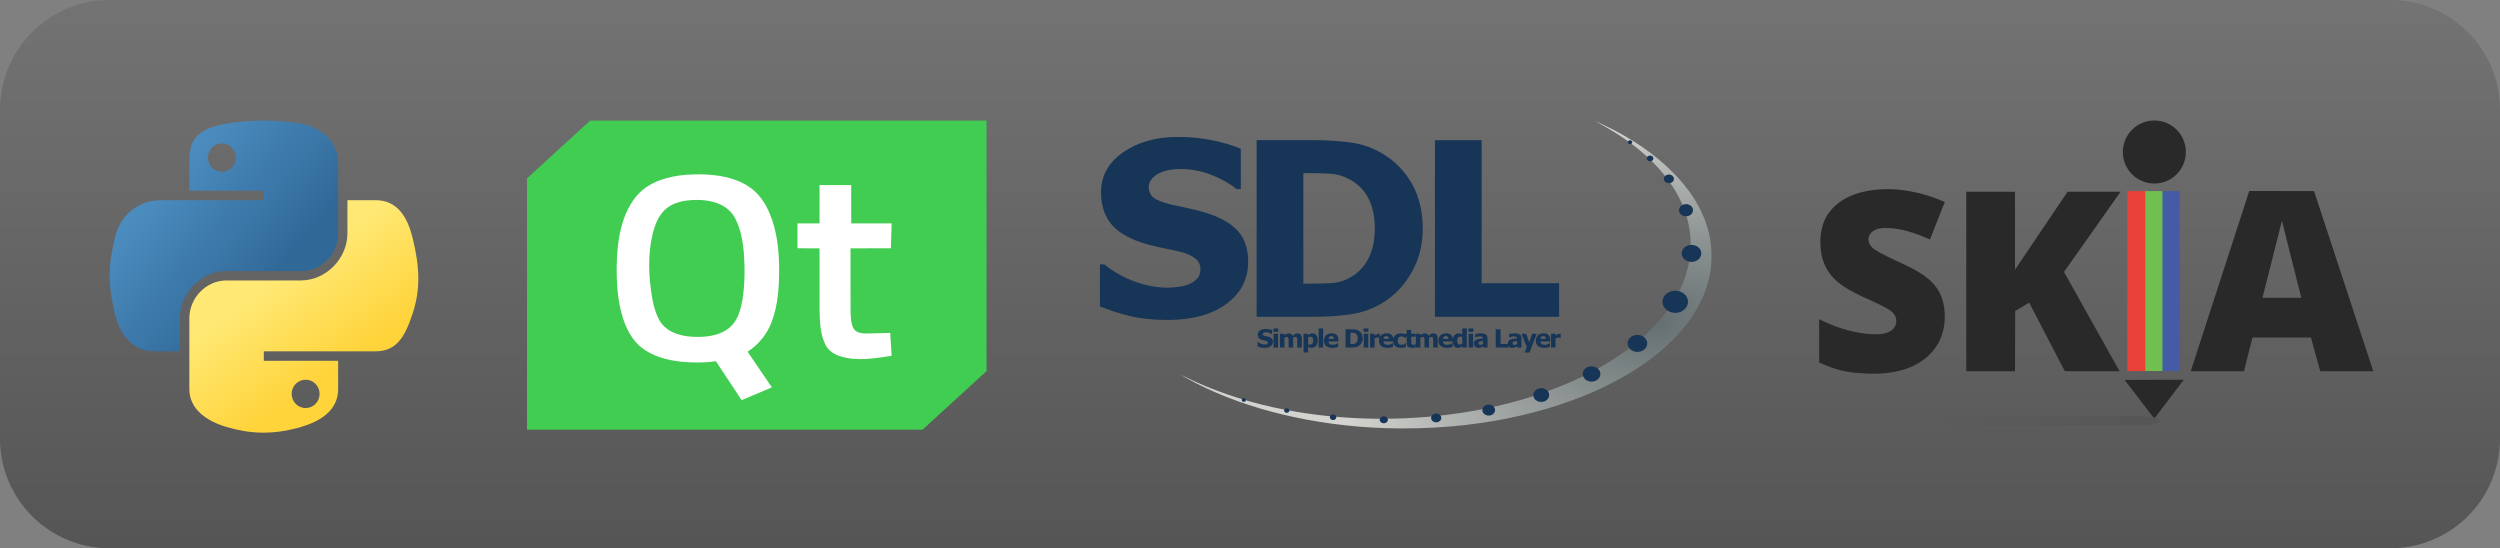 <?xml version="1.0" encoding="UTF-8" standalone="no"?>
<!-- Created with Inkscape (http://www.inkscape.org/) -->

<svg
   width="228"
   height="50"
   viewBox="0 0 60.325 13.229"
   version="1.1"
   id="svg5"
   xml:space="preserve"
   sodipodi:docname="badge.svg"
   xmlns:inkscape="http://www.inkscape.org/namespaces/inkscape"
   xmlns:sodipodi="http://sodipodi.sourceforge.net/DTD/sodipodi-0.dtd"
   xmlns:xlink="http://www.w3.org/1999/xlink"
   xmlns="http://www.w3.org/2000/svg"
   xmlns:svg="http://www.w3.org/2000/svg"><rect x="0" y="0" width="60.325" height="13.229" fill="#808080" stroke="none"/><sodipodi:namedview
     id="namedview7"
     pagecolor="#ffffff"
     bordercolor="#999999"
     borderopacity="1"
     inkscape:showpageshadow="0"
     inkscape:pageopacity="0"
     inkscape:pagecheckerboard="0"
     inkscape:deskcolor="#d1d1d1"
     inkscape:document-units="mm"
     showgrid="false"
     inkscape:zoom="2.9897026"
     inkscape:cx="137.47187"
     inkscape:cy="53.182548"
     inkscape:window-width="1920"
     inkscape:window-height="1011"
     inkscape:window-x="0"
     inkscape:window-y="32"
     inkscape:window-maximized="1"
     inkscape:current-layer="layer1" /><defs
     id="defs2"><linearGradient
       inkscape:collect="always"
       id="linearGradient8605"><stop
         style="stop-color:#737373;stop-opacity:1;"
         offset="0"
         id="stop8601" /><stop
         style="stop-color:#555555;stop-opacity:1;"
         offset="1"
         id="stop8603" /></linearGradient><inkscape:path-effect
       effect="fillet_chamfer"
       id="path-effect2610"
       is_visible="true"
       lpeversion="1"
       nodesatellites_param="F,0,0,1,0,2.646,0,1 @ F,0,0,1,0,2.646,0,1 @ F,0,0,1,0,2.646,0,1 @ F,0,0,1,0,2.646,0,1"
       unit="px"
       method="auto"
       mode="F"
       radius="10"
       chamfer_steps="1"
       flexible="false"
       use_knot_distance="true"
       apply_no_radius="true"
       apply_with_radius="true"
       only_selected="false"
       hide_knots="false" /><linearGradient
       id="linearGradient4671"><stop
         style="stop-color:#ffd43b;stop-opacity:1;"
         offset="0"
         id="stop4673" /><stop
         style="stop-color:#ffe873;stop-opacity:1"
         offset="1"
         id="stop4675" /></linearGradient><linearGradient
       id="linearGradient4689"><stop
         style="stop-color:#5a9fd4;stop-opacity:1;"
         offset="0"
         id="stop4691" /><stop
         style="stop-color:#306998;stop-opacity:1;"
         offset="1"
         id="stop4693" /></linearGradient><linearGradient
       inkscape:collect="always"
       xlink:href="#linearGradient4671"
       id="linearGradient1475"
       gradientUnits="userSpaceOnUse"
       gradientTransform="matrix(0.563,0,0,0.568,-14.991,-11.702)"
       x1="150.961"
       y1="192.352"
       x2="112.031"
       y2="137.273" /><linearGradient
       inkscape:collect="always"
       xlink:href="#linearGradient4689"
       id="linearGradient1478"
       gradientUnits="userSpaceOnUse"
       gradientTransform="matrix(0.563,0,0,0.568,-14.991,-11.702)"
       x1="26.649"
       y1="20.604"
       x2="135.665"
       y2="114.398" /><radialGradient
       id="vlpa"
       cx="204.9"
       cy="-244"
       r="25.72"
       gradientTransform="matrix(-4.228,-8.251,14.01,-7.18,5688,455.1)"
       gradientUnits="userSpaceOnUse"><stop
         style="stop-color:#656f71"
         offset="0"
         id="stop2612" /><stop
         style="stop-color:#d3d4cf"
         offset="1"
         id="stop2614" /></radialGradient><linearGradient
       inkscape:collect="always"
       xlink:href="#linearGradient8605"
       id="linearGradient8607"
       x1="46.542"
       y1="0"
       x2="46.542"
       y2="13.229"
       gradientUnits="userSpaceOnUse"
       gradientTransform="scale(0.76,1)" /><linearGradient
       id="grad"
       gradientUnits="userSpaceOnUse"
       x1="160"
       y1="290"
       x2="341"
       y2="290"><stop
         offset="0"
         stop-color="rgb(86,86,86)"
         stop-opacity="0.188"
         id="stop12319" /><stop
         offset="1"
         stop-color="rgb(86,86,86)"
         id="stop12321" /></linearGradient></defs><g
     inkscape:label="Layer 1"
     inkscape:groupmode="layer"
     id="layer1"><path
       style="fill:url(#linearGradient8607);fill-opacity:1;stroke-width:0.164"
       id="bg"
       width="60.325"
       height="13.229"
       x="-2.5431316e-06"
       y="0"
       inkscape:label="Background"
       inkscape:path-effect="#path-effect2610"
       d="M 2.646,0 H 57.679 a 2.646,2.646 45 0 1 2.646,2.646 l 0,7.938 a 2.646,2.646 135 0 1 -2.646,2.646 H 2.646 A 2.646,2.646 45 0 1 -2.5431316e-6,10.583 V 2.646 A 2.646,2.646 135 0 1 2.646,0 Z"
       sodipodi:type="rect" /><g
       id="g193"
       transform="matrix(0.024,0,0,0.022,12.717,2.91)"
       inkscape:label="qt5"><path
         fill="#41cd52"
         d="M 63.5,0 H 462 V 274.79 C 440.6,296.26 419.13,317.66 397.61,339 H 0 V 63.39 C 21.08,42.18 42.34,21.13 63.5,0 Z"
         id="path6" /><path
         d="M 122.37,71.33 C 137.5,61.32 156.21,58.79 174,58.95 c 16.94,0.21 34.72,3.18 48.76,13.29 10.2,7.17 16.83,18.24 21.25,29.69 7.15,18.8 9.25,39.1 9.49,59.08 0.03,20.12 -0.88,40.68 -7.54,59.85 -4.46,13.04 -12.95,24.62 -24.15,32.66 8.06,13.06 16.28,26.02 24.34,39.08 -10.13,4.67 -20.23,9.37 -30.37,14.02 -8.63,-14.24 -17.22,-28.51 -25.88,-42.73 -11.71,1.92 -23.69,1.77 -35.46,0.47 -14.1,-1.69 -28.47,-5.99 -39.35,-15.48 -8.36,-7.24 -13.61,-17.37 -17.2,-27.67 -5.88,-17.42 -7.46,-35.96 -7.73,-54.24 -0.14,-19.76 1.12,-39.83 7.08,-58.79 4.61,-14.26 12.24,-28.49 25.13,-36.85 z"
         id="path8"
         fill="#ffffff" /><path
         d="m 294.13,70.69 c 10.6,-0.01 21.2,-0.01 31.8,0 0.03,14.02 -0.01,28.03 0.02,42.05 13.55,0.02 27.1,0 40.65,0.01 -0.23,9.1 -0.48,18.2 -0.74,27.3 -13.54,0.03 -27.07,-0.01 -40.61,0.02 0.03,22.98 -0.07,45.96 0.05,68.94 0.26,6.29 0.12,12.93 2.89,18.74 2.02,4.48 7.46,5.63 11.89,5.78 8.35,-0.03 16.69,-0.52 25.04,-0.67 0.51,8.36 1,16.73 1.48,25.09 -16.61,2.79 -34.04,6.13 -50.54,0.91 -6.95,-2.06 -13.43,-6.67 -16.25,-13.54 -5.05,-11.69 -5.46,-24.7 -5.68,-37.25 -0.02,-22.67 0,-45.33 -0.01,-68 -7.39,-0.02 -14.78,0.01 -22.17,-0.02 -0.02,-9.09 -0.02,-18.19 0,-27.29 7.39,-0.03 14.77,0.01 22.16,-0.02 0.03,-14.02 -0.01,-28.03 0.02,-42.05 z"
         id="path10"
         fill="#ffffff" /><path
         fill="#41cd52"
         d="m 160.51,87.7 c 10.29,-1.34 21.09,-0.98 30.83,2.91 7.89,3.12 14.59,9.23 18.13,16.97 5.43,11.73 7.51,24.68 8.56,37.47 1.14,17.02 0.98,34.2 -1.37,51.12 -1.65,10.07 -4,20.68 -10.82,28.62 -6.92,7.97 -17.59,11.39 -27.83,12.19 -10.8,0.79 -22.19,0 -31.94,-5.11 -5.69,-3.03 -10.52,-7.78 -13.34,-13.6 -3.42,-6.97 -5.3,-14.58 -6.62,-22.2 -3.98,-24.16 -4.94,-49.16 0.5,-73.18 2.24,-9.06 5.5,-18.36 12.12,-25.19 5.76,-5.85 13.78,-8.87 21.78,-10 z"
         id="path12" /></g><g
       id="g268"
       transform="matrix(0.067,0,0,0.067,2.646,2.91)"
       inkscape:label="python"><path
         style="fill:url(#linearGradient1478);fill-opacity:1"
         d="M 54.919,9.1927389e-4 C 50.335,0.022 45.958,0.413 42.106,1.095 30.76,3.099 28.7,7.295 28.7,15.032 v 10.219 h 26.812 v 3.406 h -26.812 -10.062 c -7.792,0 -14.616,4.684 -16.75,13.594 -2.462,10.213 -2.571,16.586 0,27.25 1.906,7.938 6.458,13.594 14.25,13.594 h 9.219 v -12.25 c 0,-8.85 7.657,-16.656 16.75,-16.656 h 26.781 c 7.455,0 13.406,-6.138 13.406,-13.625 v -25.531 c 0,-7.266 -6.13,-12.725 -13.406,-13.937 C 64.282,0.328 59.502,-0.02 54.919,9.1927389e-4 Z m -14.5,8.219 c 2.77,0 5.031,2.299 5.031,5.125 -2e-6,2.816 -2.262,5.094 -5.031,5.094 -2.779,-1e-6 -5.031,-2.277 -5.031,-5.094 -10e-7,-2.826 2.252,-5.125 5.031,-5.125 z"
         id="path1948" /><path
         style="fill:url(#linearGradient1475);fill-opacity:1"
         d="m 85.638,28.657 v 11.906 c 0,9.231 -7.826,17 -16.75,17 h -26.781 c -7.336,0 -13.406,6.278 -13.406,13.625 v 25.531 c 0,7.266 6.319,11.54 13.406,13.625 8.487,2.496 16.626,2.947 26.781,0 6.75,-1.954 13.406,-5.888 13.406,-13.625 V 86.501 h -26.781 v -3.406 h 26.781 13.406 c 7.792,0 10.696,-5.435 13.406,-13.594 2.799,-8.399 2.68,-16.476 0,-27.25 -1.926,-7.757 -5.604,-13.594 -13.406,-13.594 z m -15.062,64.656 c 2.779,3e-6 5.031,2.277 5.031,5.094 -2e-6,2.826 -2.252,5.125 -5.031,5.125 -2.77,0 -5.031,-2.299 -5.031,-5.125 2e-6,-2.816 2.262,-5.094 5.031,-5.094 z"
         id="path1950" /></g><g
       transform="matrix(0.02,0,0,0.02,12.001,-2.493)"
       id="sdl2"
       inkscape:label="sdl2"><path
         d="m 1071,641.2 c -84.77,-2.903 -165.4,-22.08 -228.1,-54.23 -5.904,-3.03 -18.79,-10.2 -18.79,-10.46 0,-0.087 2.045,0.877 4.545,2.153 30.69,15.67 69.26,29.06 108.2,37.56 61.76,13.49 129.4,17.08 195.7,10.37 62.56,-6.33 121,-21.69 170.9,-44.92 44.86,-20.88 80.78,-47.6 104.7,-77.83 36.74,-46.5 41.65,-100.4 13.53,-148.2 -18.21,-30.98 -48.6,-58.27 -90.32,-81.1 -3.995,-2.187 -7.129,-3.976 -6.966,-3.976 0.547,0 18.2,8.51 23.72,11.44 26.95,14.28 48.38,29.48 67.08,47.58 23.49,22.74 38.24,46.16 45.46,72.16 6.672,24.05 5.427,50.72 -3.474,74.37 -11.97,31.82 -36.47,61.1 -72.3,86.45 -58.2,41.17 -141.5,68.44 -233.9,76.54 -25.07,2.199 -54.51,2.97 -79.99,2.097 z"
         style="fill:url(#vlpa)"
         id="path2623" /><path
         d="m 1283,532.2 h -0.452 c -0.208,-0.075 -0.509,-0.124 -0.904,-0.156 -0.395,-0.037 -0.831,-0.05 -1.308,-0.05 -0.572,0 -1.171,0.075 -1.799,0.236 -0.628,0.158 -1.238,0.345 -1.83,0.563 v 11.13 h -5.452 v -16.62 h 5.452 v 2.382 c 0.249,-0.217 0.594,-0.491 1.036,-0.821 0.441,-0.33 0.844,-0.594 1.207,-0.792 0.395,-0.227 0.854,-0.422 1.379,-0.584 0.524,-0.163 1.02,-0.244 1.488,-0.244 0.177,1.3e-4 0.374,0.005 0.592,0.013 0.218,0.01 0.416,0.023 0.592,0.05 z m -19.83,12.16 c -3.302,0 -5.834,-0.75 -7.594,-2.249 -1.76,-1.499 -2.641,-3.635 -2.641,-6.407 0,-2.713 0.821,-4.878 2.462,-6.496 1.641,-1.618 3.936,-2.427 6.886,-2.427 2.679,0 4.694,0.685 6.044,2.057 1.35,1.371 2.025,3.334 2.025,5.889 v 1.864 h -11.95 c 0.05,0.77 0.223,1.413 0.514,1.931 0.291,0.518 0.675,0.929 1.153,1.235 0.467,0.305 1.013,0.526 1.636,0.659 0.623,0.133 1.303,0.199 2.04,0.199 0.634,0 1.257,-0.062 1.869,-0.199 0.613,-0.133 1.173,-0.308 1.682,-0.526 0.447,-0.188 0.859,-0.39 1.238,-0.607 0.379,-0.217 0.688,-0.41 0.927,-0.577 h 0.577 v 4.276 c -0.447,0.168 -0.854,0.322 -1.223,0.466 -0.369,0.143 -0.876,0.289 -1.519,0.437 -0.592,0.148 -1.202,0.264 -1.83,0.348 -0.628,0.087 -1.394,0.126 -2.298,0.126 z m 1.807,-10.89 c -0.036,-1.095 -0.299,-1.929 -0.802,-2.501 -0.503,-0.572 -1.275,-0.858 -2.313,-0.858 -1.06,1.4e-4 -1.888,0.301 -2.485,0.903 -0.597,0.602 -0.927,1.42 -0.989,2.456 z m -10.9,-6.17 -8.833,22.71 h -5.857 l 2.648,-6.496 -6.418,-16.22 h 5.733 l 3.676,10.42 3.443,-10.42 z m -23.87,12.28 v -3.462 c -0.924,0.087 -1.672,0.166 -2.243,0.229 -0.572,0.062 -1.132,0.189 -1.683,0.378 -0.478,0.158 -0.849,0.397 -1.113,0.717 -0.265,0.321 -0.397,0.747 -0.397,1.28 0,0.78 0.221,1.314 0.662,1.605 0.441,0.292 1.094,0.436 1.955,0.436 0.478,0 0.965,-0.1 1.464,-0.31 0.498,-0.207 0.95,-0.498 1.355,-0.873 z m 0,2.575 c -0.374,0.296 -0.709,0.562 -1.005,0.8 -0.297,0.236 -0.694,0.473 -1.192,0.71 -0.488,0.227 -0.963,0.4 -1.426,0.518 -0.462,0.124 -1.108,0.178 -1.94,0.178 -1.547,0 -2.832,-0.493 -3.856,-1.48 -1.022,-0.986 -1.534,-2.229 -1.534,-3.729 0,-1.233 0.259,-2.229 0.778,-2.989 0.519,-0.76 1.267,-1.361 2.243,-1.805 0.986,-0.453 2.165,-0.77 3.536,-0.947 1.371,-0.178 2.846,-0.316 4.424,-0.415 v -0.087 c 0,-0.918 -0.356,-1.551 -1.067,-1.901 -0.711,-0.35 -1.779,-0.526 -3.201,-0.526 -0.644,0 -1.397,0.112 -2.259,0.333 -0.862,0.222 -1.703,0.506 -2.524,0.851 h -0.467 v -4.01 c 0.54,-0.148 1.413,-0.322 2.617,-0.526 1.204,-0.202 2.42,-0.303 3.645,-0.303 3.012,0 5.206,0.476 6.582,1.428 1.376,0.952 2.064,2.404 2.064,4.358 v 11.3 h -5.421 z m -10.18,1.761 h -15.48 v -22.03 h 5.826 v 17.83 h 9.658 z m -30.78,-4.336 v -3.462 c -0.924,0.087 -1.672,0.166 -2.243,0.229 -0.572,0.062 -1.132,0.189 -1.682,0.378 -0.478,0.158 -0.849,0.397 -1.114,0.717 -0.265,0.321 -0.397,0.747 -0.397,1.28 0,0.78 0.221,1.314 0.662,1.605 0.441,0.292 1.094,0.436 1.955,0.436 0.478,0 0.967,-0.1 1.464,-0.31 0.498,-0.207 0.95,-0.498 1.355,-0.873 z m 0,2.575 c -0.374,0.296 -0.709,0.562 -1.005,0.8 -0.297,0.236 -0.694,0.473 -1.192,0.71 -0.488,0.227 -0.963,0.4 -1.425,0.518 -0.462,0.124 -1.108,0.178 -1.94,0.178 -1.547,0 -2.832,-0.493 -3.855,-1.48 -1.023,-0.986 -1.534,-2.229 -1.534,-3.729 0,-1.233 0.259,-2.229 0.778,-2.989 0.519,-0.76 1.267,-1.361 2.243,-1.805 0.986,-0.453 2.165,-0.77 3.536,-0.947 1.371,-0.178 2.846,-0.316 4.424,-0.415 v -0.087 c 0,-0.918 -0.356,-1.551 -1.067,-1.901 -0.711,-0.35 -1.778,-0.526 -3.201,-0.526 -0.644,0 -1.397,0.112 -2.259,0.333 -0.862,0.222 -1.703,0.506 -2.524,0.851 h -0.467 v -4.01 c 0.54,-0.148 1.412,-0.322 2.617,-0.526 1.204,-0.202 2.42,-0.303 3.645,-0.303 3.012,0 5.206,0.476 6.582,1.428 1.376,0.952 2.064,2.404 2.064,4.358 v 11.3 h -5.421 z m -11.91,1.761 h -5.452 v -16.62 h 5.452 z m 0.156,-18.98 h -5.764 v -4.04 h 5.764 z m -7.856,18.98 h -5.452 v -1.731 c -0.354,0.276 -0.756,0.572 -1.207,0.888 -0.452,0.315 -0.849,0.553 -1.192,0.71 -0.436,0.198 -0.867,0.345 -1.293,0.445 -0.426,0.1 -0.935,0.148 -1.527,0.148 -1.994,0 -3.573,-0.785 -4.736,-2.353 -1.163,-1.568 -1.745,-3.665 -1.745,-6.289 0,-1.45 0.198,-2.708 0.592,-3.773 0.395,-1.065 0.94,-1.993 1.636,-2.782 0.634,-0.72 1.402,-1.29 2.306,-1.709 0.903,-0.42 1.859,-0.629 2.866,-0.629 0.914,0 1.664,0.087 2.251,0.274 0.587,0.183 1.27,0.466 2.049,0.851 v -7.073 h 5.452 z m -5.452,-4.587 v -8.153 c -0.271,-0.128 -0.623,-0.234 -1.06,-0.318 -0.436,-0.087 -0.809,-0.126 -1.122,-0.126 -1.309,0 -2.292,0.435 -2.952,1.302 -0.66,0.868 -0.989,2.081 -0.989,3.64 0,1.638 0.263,2.821 0.787,3.551 0.524,0.73 1.373,1.095 2.547,1.095 0.478,0 0.96,-0.087 1.449,-0.266 0.488,-0.178 0.934,-0.42 1.34,-0.725 z m -18.51,5.031 c -3.303,0 -5.834,-0.75 -7.594,-2.249 -1.76,-1.499 -2.64,-3.635 -2.64,-6.407 0,-2.713 0.821,-4.878 2.461,-6.496 1.641,-1.618 3.936,-2.427 6.886,-2.427 2.679,0 4.694,0.685 6.044,2.057 1.35,1.371 2.025,3.334 2.025,5.889 v 1.864 h -11.95 c 0.051,0.77 0.223,1.413 0.514,1.931 0.292,0.518 0.675,0.929 1.153,1.235 0.467,0.305 1.012,0.526 1.636,0.659 0.623,0.133 1.303,0.199 2.041,0.199 0.634,0 1.257,-0.062 1.869,-0.199 0.613,-0.133 1.173,-0.308 1.682,-0.526 0.447,-0.188 0.859,-0.39 1.238,-0.607 0.378,-0.217 0.689,-0.41 0.927,-0.577 h 0.577 v 4.276 c -0.447,0.168 -0.854,0.322 -1.223,0.466 -0.369,0.143 -0.876,0.289 -1.519,0.437 -0.592,0.148 -1.202,0.264 -1.83,0.348 -0.628,0.087 -1.394,0.126 -2.298,0.126 z m 1.807,-10.89 c -0.037,-1.095 -0.299,-1.929 -0.802,-2.501 -0.503,-0.572 -1.275,-0.858 -2.313,-0.858 -1.059,1.4e-4 -1.888,0.301 -2.485,0.903 -0.597,0.602 -0.927,1.42 -0.989,2.456 z m -18.38,10.45 v -8.301 c 0,-0.818 -0.013,-1.509 -0.051,-2.072 -0.037,-0.562 -0.124,-1.021 -0.28,-1.376 -0.156,-0.355 -0.397,-0.614 -0.725,-0.777 -0.328,-0.163 -0.787,-0.244 -1.379,-0.244 -0.416,0 -0.826,0.087 -1.231,0.259 -0.405,0.173 -0.847,0.417 -1.324,0.732 v 11.78 h -5.484 v -8.301 c 0,-0.809 -0.013,-1.497 -0.051,-2.064 -0.037,-0.567 -0.132,-1.029 -0.287,-1.383 -0.156,-0.355 -0.397,-0.614 -0.725,-0.777 -0.327,-0.163 -0.781,-0.244 -1.363,-0.244 -0.447,0 -0.883,0.1 -1.308,0.297 -0.426,0.197 -0.841,0.43 -1.246,0.695 v 11.78 h -5.452 v -16.62 h 5.452 v 1.835 c 0.893,-0.72 1.734,-1.282 2.524,-1.687 0.79,-0.405 1.677,-0.607 2.664,-0.607 1.07,0 2.009,0.241 2.82,0.725 0.809,0.483 1.428,1.203 1.854,2.16 1.049,-0.928 2.038,-1.64 2.968,-2.138 0.929,-0.498 1.872,-0.747 2.827,-0.747 0.809,0 1.537,0.124 2.181,0.37 0.644,0.247 1.189,0.617 1.636,1.11 0.488,0.533 0.854,1.167 1.098,1.901 0.244,0.735 0.366,1.694 0.366,2.878 v 10.82 z m -25.56,0.325 c -2.222,0 -3.84,-0.433 -4.852,-1.302 -1.013,-0.868 -1.519,-2.289 -1.519,-4.261 v -7.768 h -2.088 v -3.61 h 2.088 v -4.75 h 5.452 v 4.75 h 5.25 v 3.61 h -5.25 v 5.889 c 0,0.582 0,1.09 0.013,1.524 0.011,0.435 0.088,0.823 0.249,1.169 0.146,0.345 0.402,0.619 0.771,0.821 0.369,0.202 0.907,0.304 1.612,0.304 0.292,0 0.672,-0.062 1.144,-0.178 0.472,-0.124 0.802,-0.227 0.989,-0.325 h 0.467 v 3.655 c -0.592,0.148 -1.22,0.264 -1.885,0.348 -0.665,0.087 -1.48,0.126 -2.446,0.126 z m -13.01,0.124 c -1.443,0 -2.765,-0.173 -3.964,-0.518 -1.199,-0.345 -2.241,-0.878 -3.123,-1.598 -0.872,-0.72 -1.553,-1.625 -2.041,-2.715 -0.488,-1.09 -0.732,-2.375 -0.732,-3.855 0,-1.588 0.265,-2.94 0.795,-4.054 0.529,-1.115 1.246,-2.032 2.15,-2.752 0.872,-0.691 1.898,-1.201 3.077,-1.532 1.179,-0.33 2.407,-0.496 3.684,-0.496 0.967,0 1.932,0.112 2.898,0.318 0.966,0.212 1.937,0.55 2.913,1.014 v 4.439 h -0.701 c -0.218,-0.197 -0.486,-0.415 -0.802,-0.651 -0.316,-0.236 -0.663,-0.453 -1.036,-0.651 -0.395,-0.207 -0.841,-0.383 -1.34,-0.526 -0.498,-0.143 -1.054,-0.214 -1.667,-0.214 -1.392,1.3e-4 -2.469,0.461 -3.232,1.384 -0.763,0.923 -1.144,2.163 -1.144,3.721 0,1.667 0.407,2.91 1.223,3.729 0.816,0.82 1.898,1.228 3.248,1.228 0.685,10e-5 1.288,-0.075 1.807,-0.222 0.519,-0.148 0.967,-0.325 1.34,-0.533 0.364,-0.207 0.675,-0.422 0.935,-0.644 0.259,-0.222 0.483,-0.422 0.67,-0.599 h 0.701 v 4.439 c -0.311,0.128 -0.672,0.277 -1.082,0.444 -0.41,0.168 -0.828,0.306 -1.254,0.415 -0.529,0.138 -1.025,0.244 -1.488,0.318 -0.462,0.075 -1.072,0.112 -1.83,0.112 z m -16.64,0 c -3.303,0 -5.834,-0.75 -7.594,-2.249 -1.76,-1.499 -2.64,-3.635 -2.64,-6.407 0,-2.713 0.821,-4.878 2.461,-6.496 1.641,-1.618 3.936,-2.427 6.885,-2.427 2.68,0 4.694,0.685 6.044,2.057 1.35,1.371 2.025,3.334 2.025,5.889 v 1.864 h -11.95 c 0.05,0.77 0.223,1.413 0.514,1.931 0.29,0.518 0.675,0.929 1.153,1.236 0.467,0.305 1.013,0.526 1.636,0.659 0.623,0.133 1.303,0.199 2.041,0.199 0.634,0 1.257,-0.062 1.87,-0.199 0.613,-0.133 1.173,-0.308 1.682,-0.526 0.447,-0.188 0.859,-0.39 1.238,-0.607 0.378,-0.217 0.688,-0.41 0.927,-0.577 h 0.577 v 4.276 c -0.446,0.168 -0.854,0.323 -1.223,0.466 -0.369,0.143 -0.875,0.289 -1.519,0.437 -0.592,0.148 -1.202,0.264 -1.83,0.348 -0.628,0.087 -1.394,0.126 -2.298,0.126 z m 1.807,-10.89 c -0.023,-1.095 -0.299,-1.929 -0.802,-2.501 -0.504,-0.572 -1.275,-0.858 -2.314,-0.858 -1.059,1.5e-4 -1.888,0.301 -2.485,0.903 -0.597,0.602 -0.927,1.42 -0.989,2.456 z m -10.95,-1.273 h -0.452 c -0.208,-0.075 -0.509,-0.124 -0.903,-0.156 -0.395,-0.037 -0.831,-0.05 -1.309,-0.05 -0.572,0 -1.171,0.075 -1.799,0.236 -0.629,0.158 -1.238,0.345 -1.83,0.563 v 11.13 h -5.452 v -16.62 h 5.452 v 2.382 c 0.249,-0.217 0.594,-0.491 1.036,-0.821 0.441,-0.33 0.843,-0.594 1.207,-0.792 0.395,-0.227 0.854,-0.422 1.378,-0.584 0.524,-0.163 1.02,-0.244 1.488,-0.244 0.177,1.5e-4 0.374,0.005 0.592,0.013 0.218,0.01 0.416,0.023 0.592,0.05 z m -14.01,11.72 h -5.452 v -16.62 h 5.452 z m 0.156,-18.98 h -5.764 v -4.04 h 5.764 z m -6.814,7.99 c 0,2.052 -0.472,3.889 -1.418,5.512 -0.945,1.623 -2.139,2.868 -3.583,3.736 -1.204,0.74 -2.516,1.216 -3.933,1.428 -1.418,0.212 -2.926,0.319 -4.525,0.319 h -7.259 v -22.03 h 7.197 c 1.63,0 3.157,0.1 4.58,0.296 1.423,0.197 2.757,0.676 4.004,1.435 1.527,0.928 2.731,2.178 3.614,3.751 0.883,1.573 1.324,3.425 1.324,5.556 z m -5.982,-0.05 c 0,-1.45 -0.263,-2.691 -0.787,-3.721 -0.524,-1.031 -1.332,-1.837 -2.422,-2.419 -0.79,-0.415 -1.618,-0.641 -2.485,-0.681 -0.867,-0.037 -1.903,-0.062 -3.108,-0.062 h -0.112 v 13.79 h 0.112 c 1.308,0 2.412,-0.023 3.31,-0.062 0.898,-0.05 1.752,-0.309 2.563,-0.792 0.955,-0.572 1.682,-1.361 2.181,-2.367 0.498,-1.006 0.747,-2.234 0.747,-3.684 z m -30.55,11.49 c -3.302,0 -5.834,-0.75 -7.594,-2.249 -1.76,-1.499 -2.64,-3.635 -2.64,-6.407 0,-2.713 0.821,-4.878 2.461,-6.496 1.641,-1.618 3.936,-2.427 6.886,-2.427 2.679,0 4.694,0.685 6.044,2.057 1.35,1.371 2.025,3.334 2.025,5.889 v 1.864 h -11.95 c 0.05,0.77 0.223,1.413 0.514,1.931 0.29,0.518 0.675,0.929 1.153,1.235 0.467,0.305 1.013,0.526 1.636,0.659 0.623,0.133 1.303,0.199 2.041,0.199 0.634,0 1.257,-0.062 1.869,-0.199 0.613,-0.133 1.173,-0.308 1.682,-0.526 0.447,-0.188 0.859,-0.39 1.238,-0.607 0.379,-0.217 0.689,-0.41 0.927,-0.577 h 0.577 v 4.276 c -0.447,0.168 -0.854,0.323 -1.223,0.466 -0.369,0.143 -0.876,0.289 -1.519,0.437 -0.592,0.148 -1.202,0.264 -1.83,0.348 -0.629,0.087 -1.394,0.126 -2.298,0.126 z m 1.807,-10.89 c -0.023,-1.095 -0.299,-1.929 -0.802,-2.501 -0.503,-0.572 -1.275,-0.858 -2.313,-0.858 -1.059,1.5e-4 -1.888,0.301 -2.485,0.903 -0.598,0.602 -0.927,1.42 -0.989,2.456 z m -13.03,10.45 h -5.452 v -23.02 h 5.452 z m -6.454,-8.538 c -9e-5,2.654 -0.709,4.794 -2.126,6.422 -1.418,1.628 -3.165,2.441 -5.242,2.441 -0.873,0 -1.631,-0.1 -2.274,-0.281 -0.644,-0.188 -1.329,-0.478 -2.056,-0.873 v 6.925 h -5.452 v -22.71 h 5.452 v 1.731 c 0.8,-0.651 1.615,-1.178 2.446,-1.583 0.831,-0.405 1.791,-0.607 2.882,-0.607 2.025,0 3.593,0.765 4.705,2.293 1.111,1.529 1.667,3.61 1.667,6.244 z m -5.577,0.1 c 0,-1.618 -0.263,-2.792 -0.787,-3.522 -0.524,-0.73 -1.342,-1.095 -2.454,-1.095 -0.488,0 -0.974,0.075 -1.457,0.222 -0.483,0.148 -0.958,0.37 -1.425,0.666 v 8.36 c 0.29,0.124 0.61,0.202 0.958,0.252 0.348,0.05 0.761,0.075 1.238,0.075 1.329,0 2.316,-0.412 2.96,-1.236 0.644,-0.823 0.967,-2.064 0.967,-3.721 z m -19.19,8.438 v -8.301 c 0,-0.818 -0.013,-1.509 -0.05,-2.072 -0.023,-0.562 -0.124,-1.021 -0.28,-1.376 -0.156,-0.355 -0.397,-0.614 -0.725,-0.777 -0.327,-0.163 -0.787,-0.244 -1.379,-0.244 -0.416,0 -0.826,0.087 -1.23,0.259 -0.405,0.173 -0.847,0.417 -1.324,0.732 v 11.78 h -5.484 v -8.301 c 0,-0.81 -0.013,-1.497 -0.05,-2.064 -0.037,-0.567 -0.132,-1.029 -0.288,-1.383 -0.156,-0.355 -0.397,-0.614 -0.725,-0.777 -0.327,-0.163 -0.781,-0.244 -1.363,-0.244 -0.446,0 -0.883,0.1 -1.308,0.296 -0.426,0.197 -0.842,0.43 -1.246,0.695 v 11.78 h -5.452 v -16.62 h 5.452 v 1.835 c 0.893,-0.72 1.734,-1.282 2.524,-1.687 0.79,-0.405 1.677,-0.607 2.664,-0.607 1.07,0 2.01,0.242 2.82,0.725 0.811,0.483 1.428,1.203 1.854,2.16 1.049,-0.928 2.038,-1.64 2.968,-2.138 0.929,-0.498 1.872,-0.747 2.827,-0.747 0.809,0 1.537,0.124 2.181,0.37 0.644,0.247 1.189,0.617 1.636,1.11 0.488,0.533 0.854,1.167 1.098,1.901 0.244,0.735 0.366,1.694 0.366,2.878 v 10.82 z m -23.17,0 h -5.452 v -16.62 h 5.452 z m 0.156,-18.98 h -5.764 v -4.04 h 5.764 z m -16.41,19.38 c -1.776,0 -3.336,-0.163 -4.681,-0.488 -1.345,-0.325 -2.594,-0.73 -3.747,-1.213 v -5.238 h 0.529 c 1.163,0.937 2.446,1.657 3.848,2.16 1.402,0.503 2.763,0.755 4.081,0.755 0.333,0 0.771,-0.037 1.316,-0.1 0.545,-0.075 0.984,-0.178 1.316,-0.325 0.405,-0.168 0.747,-0.402 1.028,-0.703 0.28,-0.301 0.421,-0.697 0.421,-1.191 0,-0.553 -0.228,-1.001 -0.685,-1.347 -0.457,-0.345 -1.003,-0.597 -1.636,-0.755 -0.79,-0.197 -1.633,-0.385 -2.531,-0.562 -0.898,-0.178 -1.737,-0.395 -2.516,-0.651 -1.797,-0.602 -3.084,-1.411 -3.863,-2.427 -0.778,-1.016 -1.168,-2.289 -1.168,-3.818 0,-2.062 0.919,-3.731 2.757,-5.009 1.838,-1.277 4.133,-1.916 6.885,-1.916 1.381,9e-5 2.755,0.133 4.12,0.4 1.366,0.266 2.589,0.626 3.669,1.08 v 5.031 h -0.514 c -0.862,-0.7 -1.913,-1.292 -3.155,-1.776 -1.24,-0.483 -2.516,-0.725 -3.824,-0.725 -0.509,0 -0.967,0.037 -1.371,0.1 -0.405,0.075 -0.831,0.202 -1.277,0.4 -0.364,0.158 -0.677,0.392 -0.943,0.702 -0.265,0.31 -0.397,0.659 -0.397,1.044 0,0.562 0.21,1.009 0.631,1.339 0.421,0.33 1.233,0.629 2.438,0.895 0.778,0.168 1.529,0.33 2.251,0.488 0.722,0.158 1.493,0.375 2.313,0.651 1.61,0.553 2.807,1.295 3.591,2.227 0.785,0.933 1.176,2.163 1.176,3.692 0,2.19 -0.905,3.951 -2.718,5.282 -1.812,1.332 -4.261,1.998 -7.345,1.998 z"
         style="fill:#173556"
         id="path2625" /><path
         d="M 1281,506.9 H 1131.2 V 293.8 h 56.36 v 172.5 h 93.43 z M 1116.5,400.5 c -2e-4,19.85 -4.571,37.62 -13.71,53.32 -9.143,15.7 -20.7,27.74 -34.66,36.14 -11.65,7.157 -24.34,11.76 -38.05,13.81 -13.71,2.052 -28.31,3.077 -43.78,3.077 h -70.22 v -213.1 h 69.62 c 15.77,2.6e-4 30.54,0.954 44.3,2.863 13.76,1.909 26.67,6.537 38.73,13.88 14.77,8.97 26.42,21.07 34.96,36.29 8.539,15.22 12.81,33.14 12.81,53.75 z m -57.87,-0.43 c -1e-4,-14.03 -2.537,-26.03 -7.61,-36 -5.074,-9.972 -12.88,-17.77 -23.43,-23.4 -7.635,-4.008 -15.65,-6.202 -24.04,-6.584 -8.389,-0.381 -18.41,-0.573 -30.06,-0.573 h -1.055 v 133.4 h 1.055 c 12.66,1.4e-4 23.33,-0.214 32.02,-0.644 8.69,-0.43 16.95,-2.982 24.79,-7.658 9.243,-5.534 16.28,-13.17 21.1,-22.9 4.822,-9.733 7.233,-21.61 7.234,-35.64 z m -250.1,110.6 c -17.18,0 -32.27,-1.574 -45.28,-4.723 -13.01,-3.149 -25.09,-7.062 -36.24,-11.74 v -50.67 h 5.124 c 11.25,9.065 23.66,16.03 37.22,20.9 13.56,4.867 26.72,7.3 39.48,7.3 3.215,0 7.459,-0.334 12.73,-1.001 5.274,-0.668 9.519,-1.718 12.73,-3.149 3.918,-1.622 7.233,-3.889 9.946,-6.799 2.712,-2.91 4.069,-6.751 4.069,-11.52 -1.4e-4,-5.344 -2.21,-9.686 -6.631,-13.03 -4.421,-3.34 -9.695,-5.773 -15.82,-7.3 -7.635,-1.908 -15.8,-3.722 -24.49,-5.439 -8.69,-1.718 -16.8,-3.817 -24.34,-6.298 -17.38,-5.821 -29.84,-13.65 -37.37,-23.47 -7.535,-9.829 -11.3,-22.14 -11.3,-36.93 0,-19.94 8.891,-36.09 26.67,-48.45 17.78,-12.36 39.98,-18.54 66.61,-18.54 13.36,2.4e-4 26.65,1.288 39.86,3.865 13.21,2.577 25.04,6.06 35.49,10.45 v 48.67 h -4.973 c -8.339,-6.775 -18.51,-12.5 -30.52,-17.18 -12.01,-4.676 -24.34,-7.014 -37,-7.014 -4.923,1e-4 -9.343,0.334 -13.26,1.001 -3.918,0.669 -8.037,1.956 -12.36,3.865 -3.516,1.527 -6.555,3.793 -9.117,6.799 -2.562,3.006 -3.843,6.37 -3.843,10.09 -1.4e-4,5.439 2.034,9.757 6.103,12.95 4.069,3.197 11.93,6.083 23.58,8.66 7.535,1.622 14.79,3.197 21.78,4.723 6.982,1.527 14.44,3.626 22.38,6.298 15.57,5.344 27.15,12.52 34.74,21.54 7.585,9.018 11.38,20.92 11.38,35.71 -1e-4,21.18 -8.766,38.22 -26.3,51.1 -17.53,12.88 -41.22,19.32 -71.05,19.32 z"
         style="fill:#173556"
         id="path2627" /><path
         d="m 900.6,605.1 c -1.389,0 -2.513,0.975 -2.513,2.179 0,1.203 1.125,2.179 2.513,2.179 1.387,0 2.513,-0.977 2.513,-2.179 0,-1.203 -1.126,-2.179 -2.513,-2.179 z m 107.7,19.54 c -2.169,0 -3.927,1.524 -3.927,3.407 0,1.881 1.758,3.405 3.927,3.405 2.169,0 3.927,-1.524 3.927,-3.405 0,-1.883 -1.758,-3.407 -3.927,-3.407 z m -55.89,-7.379 c -1.736,0 -3.143,1.221 -3.143,2.726 0,1.506 1.407,2.725 3.143,2.725 1.736,0 3.141,-1.219 3.141,-2.725 0,-1.505 -1.406,-2.726 -3.141,-2.726 z m 117.1,9.57 c -2.712,0 -4.909,1.905 -4.909,4.257 0,2.352 2.198,4.257 4.909,4.257 2.71,0 4.909,-1.905 4.909,-4.257 0,-2.352 -2.199,-4.257 -4.909,-4.257 z m 63.21,-3.286 c -3.387,0 -6.134,2.382 -6.134,5.321 0,2.94 2.747,5.323 6.134,5.323 3.389,0 6.138,-2.383 6.138,-5.323 0,-2.938 -2.749,-5.321 -6.138,-5.321 z m 63.35,-10.82 c -4.237,0 -7.67,2.98 -7.67,6.652 0,3.674 3.433,6.653 7.67,6.653 4.237,0 7.672,-2.979 7.672,-6.653 0,-3.673 -3.434,-6.652 -7.672,-6.652 z m 63.39,-19.8 c -5.295,0 -9.587,3.722 -9.587,8.314 0,4.592 4.292,8.316 9.587,8.316 5.295,0 9.589,-3.724 9.589,-8.316 0,-4.592 -4.294,-8.314 -9.589,-8.314 z m 60.7,-26.35 c -5.883,0 -10.65,4.137 -10.65,9.24 0,5.103 4.769,9.239 10.65,9.239 5.883,0 10.65,-4.136 10.65,-9.239 0,-5.103 -4.769,-9.24 -10.65,-9.24 z m 55.33,-37.88 c -6.537,0 -11.84,4.595 -11.84,10.26 0,5.669 5.3,10.27 11.84,10.27 6.539,0 11.84,-4.597 11.84,-10.27 0,-5.669 -5.298,-10.26 -11.84,-10.26 z m 45.63,-53.3 c -8.499,0 -15.39,5.976 -15.39,13.35 0,7.37 6.889,13.35 15.39,13.35 8.501,0 15.39,-5.975 15.39,-13.35 0,-7.369 -6.889,-13.35 -15.39,-13.35 z m 19.6,-55.29 c -6.537,0 -11.84,4.595 -11.84,10.27 0,5.669 5.298,10.26 11.84,10.26 6.542,0 11.84,-4.595 11.84,-10.26 0,-5.67 -5.298,-10.27 -11.84,-10.27 z m -6.608,-34.51 c 4.671,0 8.457,-3.281 8.457,-7.332 0,-4.049 -3.785,-7.332 -8.457,-7.332 -4.668,0 -8.453,3.283 -8.453,7.332 0,4.051 3.785,7.332 8.453,7.332 z m -20.65,-39.88 c 3.337,0 6.038,-2.346 6.038,-5.238 0,-2.892 -2.702,-5.236 -6.038,-5.236 -3.335,0 -6.04,2.344 -6.04,5.236 0,2.892 2.705,5.238 6.04,5.238 z m -22.7,-33.44 c -2.223,0 -4.024,1.564 -4.024,3.493 0,1.927 1.802,3.491 4.024,3.491 2.224,0 4.028,-1.564 4.028,-3.491 0,-1.929 -1.803,-3.493 -4.028,-3.493 z m -24.16,-13.7 c 1.483,0 2.685,-1.042 2.685,-2.328 0,-1.285 -1.202,-2.328 -2.685,-2.328 -1.483,0 -2.683,1.042 -2.683,2.328 0,1.285 1.2,2.328 2.683,2.328"
         style="fill:#173556;fill-rule:evenodd"
         id="path2629" /></g><g
       transform="matrix(0.026,0,0,0.026,43.265,2.473)"
       id="g12328"><rect
         fill="#70bf4f"
         stroke="none"
         x="326"
         y="82.25"
         width="17.9"
         height="166.95"
         id="rect12303" /><rect
         fill="#e94037"
         stroke="none"
         x="310.2"
         y="82.25"
         width="16.8"
         height="166.95"
         id="rect12305" /><rect
         fill="#465ba6"
         stroke="none"
         x="342.9"
         y="82.25"
         width="15.97"
         height="166.95"
         id="rect12307" /><ellipse
         fill="#292929"
         stroke="none"
         cx="335.355"
         cy="45.965"
         rx="29.25"
         ry="29.25"
         id="ellipse12309" /><path
         fill="#292929"
         stroke="none"
         d="M 34.63,100.63 C 44.38,88.57 59.87,82.86 74.88,81.2 c 22.52,-2.7 45.39,2.05 65.99,11.17 l -13.75,34.77 c -13.57,-5.98 -28.08,-11.24 -43.14,-10.58 -5.12,0.19 -11.1,1.98 -13.27,7.13 -2.09,4.74 0.81,9.99 4.87,12.58 15.91,10.39 35.09,15.11 49.88,27.33 6.89,5.51 11.87,13.3 13.9,21.89 3.19,13.65 1.58,28.82 -6.23,40.68 -6.9,10.79 -18.31,17.99 -30.38,21.72 -14.8,4.62 -30.59,4.32 -45.87,2.89 -11.34,-1.06 -22.24,-4.73 -32.56,-9.42 L 24.25,201.1 c 13.98,7.05 29.12,12.05 44.73,13.65 6.44,0.5 13.19,0.88 19.33,-1.48 4.53,-1.74 8.09,-6.34 7.55,-11.34 -0.22,-5.16 -4.76,-8.55 -8.83,-10.94 C 71.96,182.67 54.94,177.66 41.5,166.57 33.19,159.73 27.51,149.8 26.1,139.11 24.09,125.88 25.91,111.25 34.63,100.63"
         id="path12311" /><path
         fill="#292929"
         stroke="none"
         d="m 160.82,82.85 h 45.23 v 72.3 l 48.78,-72.31 49.18,0.01 -52.49,74.42 51.57,92.15 -50.81,-0.02 -33.1,-63.65 -12.95,7.7 -0.18,55.97 H 160.82 V 82.85"
         id="path12313" /><path
         fill="#292929"
         stroke="none"
         d="m 426.45,218.16 h 54.255 l 8.605,31.24 49.23,0.02 -54.98,-167.24 -60.13,-0.01 -54.3,167.25 49.37,0.05 35.25,-139.64 18.02,71.45 H 430.5"
         id="path12315" /><path
         fill="#292929"
         stroke="none"
         d="M 362.64,257.32 335.292,293.392 307.8,257.48 362.64,257.32"
         id="path12317" /><defs
         id="defs12324" /><path
         fill="url(#grad)"
         stroke="none"
         d="m 138,295.5 v 0 q 0,-0.111 0.027,-0.221 0.027,-0.11 0.081,-0.22 0.054,-0.11 0.136,-0.219 0.081,-0.11 0.188,-0.218 0.108,-0.108 0.242,-0.215 0.135,-0.108 0.295,-0.213 0.16,-0.106 0.346,-0.21 0.186,-0.104 0.398,-0.206 0.211,-0.102 0.447,-0.202 0.236,-0.1 0.497,-0.197 0.26,-0.098 0.544,-0.193 0.284,-0.094 0.591,-0.186 0.307,-0.092 0.636,-0.181 0.329,-0.088 0.679,-0.174 0.351,-0.085 0.722,-0.167 0.371,-0.082 0.761,-0.16 0.391,-0.078 0.8,-0.152 0.409,-0.075 0.836,-0.145 0.427,-0.07 0.871,-0.136 0.443,-0.065 0.903,-0.127 0.459,-0.061 0.933,-0.118 0.473,-0.057 0.961,-0.109 0.487,-0.052 0.986,-0.099 0.499,-0.047 1.01,-0.09 0.51,-0.042 1.03,-0.079 0.52,-0.037 1.049,-0.069 0.528,-0.032 1.064,-0.059 0.536,-0.027 1.077,-0.049 0.542,-0.021 1.089,-0.037 0.546,-0.016 1.096,-0.027 0.549,-0.011 1.101,-0.017 Q 159.948,291 160.5,291 h 158 q 0.552,0 1.104,0.005 0.552,0.006 1.101,0.017 0.55,0.011 1.096,0.027 0.547,0.016 1.088,0.037 0.542,0.022 1.078,0.049 0.536,0.027 1.064,0.059 0.529,0.032 1.049,0.069 0.52,0.037 1.03,0.079 0.511,0.043 1.01,0.09 0.499,0.047 0.986,0.099 0.488,0.052 0.961,0.109 0.474,0.057 0.933,0.118 0.46,0.062 0.903,0.127 0.444,0.066 0.871,0.136 0.427,0.07 0.836,0.145 0.409,0.074 0.8,0.152 0.39,0.078 0.761,0.16 0.371,0.082 0.722,0.167 0.35,0.086 0.679,0.174 0.329,0.089 0.636,0.181 0.307,0.092 0.591,0.186 0.284,0.095 0.544,0.193 0.261,0.097 0.497,0.197 0.236,0.1 0.447,0.202 0.212,0.102 0.398,0.206 0.186,0.104 0.346,0.21 0.16,0.105 0.295,0.213 0.134,0.107 0.242,0.215 0.107,0.108 0.188,0.218 0.081,0.109 0.136,0.219 0.054,0.11 0.081,0.22 0.027,0.11 0.027,0.221 v 0 q 0,0.11 -0.027,0.221 -0.027,0.11 -0.081,0.22 -0.055,0.11 -0.136,0.219 -0.081,0.11 -0.188,0.218 -0.108,0.108 -0.242,0.215 -0.135,0.108 -0.295,0.213 -0.16,0.106 -0.346,0.21 -0.186,0.104 -0.398,0.206 -0.211,0.102 -0.447,0.202 -0.236,0.1 -0.497,0.197 -0.26,0.098 -0.544,0.192 -0.284,0.095 -0.591,0.187 -0.307,0.092 -0.636,0.181 -0.329,0.088 -0.679,0.174 -0.351,0.085 -0.722,0.167 -0.371,0.082 -0.761,0.16 -0.391,0.078 -0.8,0.152 -0.409,0.074 -0.836,0.145 -0.427,0.07 -0.871,0.135 -0.443,0.066 -0.903,0.128 -0.459,0.061 -0.933,0.118 -0.473,0.057 -0.961,0.109 -0.487,0.052 -0.986,0.099 -0.499,0.047 -1.01,0.089 -0.51,0.043 -1.03,0.08 -0.52,0.037 -1.049,0.069 -0.528,0.032 -1.064,0.059 -0.536,0.027 -1.078,0.048 -0.541,0.022 -1.088,0.038 -0.546,0.016 -1.096,0.027 -0.549,0.011 -1.101,0.017 Q 319.052,300 318.5,300 h -158 q -0.552,0 -1.104,-0.005 -0.552,-0.006 -1.101,-0.017 -0.55,-0.011 -1.096,-0.027 -0.547,-0.016 -1.089,-0.038 -0.541,-0.021 -1.077,-0.048 -0.536,-0.027 -1.064,-0.059 -0.529,-0.032 -1.049,-0.069 -0.52,-0.037 -1.03,-0.08 -0.511,-0.042 -1.01,-0.089 -0.499,-0.047 -0.986,-0.099 -0.488,-0.052 -0.961,-0.109 -0.474,-0.057 -0.933,-0.118 -0.46,-0.062 -0.903,-0.128 -0.444,-0.065 -0.871,-0.135 -0.427,-0.071 -0.836,-0.145 -0.409,-0.074 -0.8,-0.152 -0.39,-0.078 -0.761,-0.16 -0.371,-0.082 -0.722,-0.167 -0.35,-0.086 -0.679,-0.174 -0.329,-0.089 -0.636,-0.181 -0.307,-0.092 -0.591,-0.187 -0.284,-0.094 -0.544,-0.192 -0.261,-0.097 -0.497,-0.197 -0.236,-0.1 -0.447,-0.202 -0.212,-0.102 -0.398,-0.206 -0.186,-0.104 -0.346,-0.21 -0.161,-0.105 -0.295,-0.213 -0.134,-0.107 -0.242,-0.215 -0.107,-0.108 -0.188,-0.218 -0.082,-0.109 -0.136,-0.219 -0.054,-0.11 -0.081,-0.22 Q 138,295.61 138,295.5 Z"
         id="path12326"
         style="fill:url(#grad)" /></g></g></svg>
